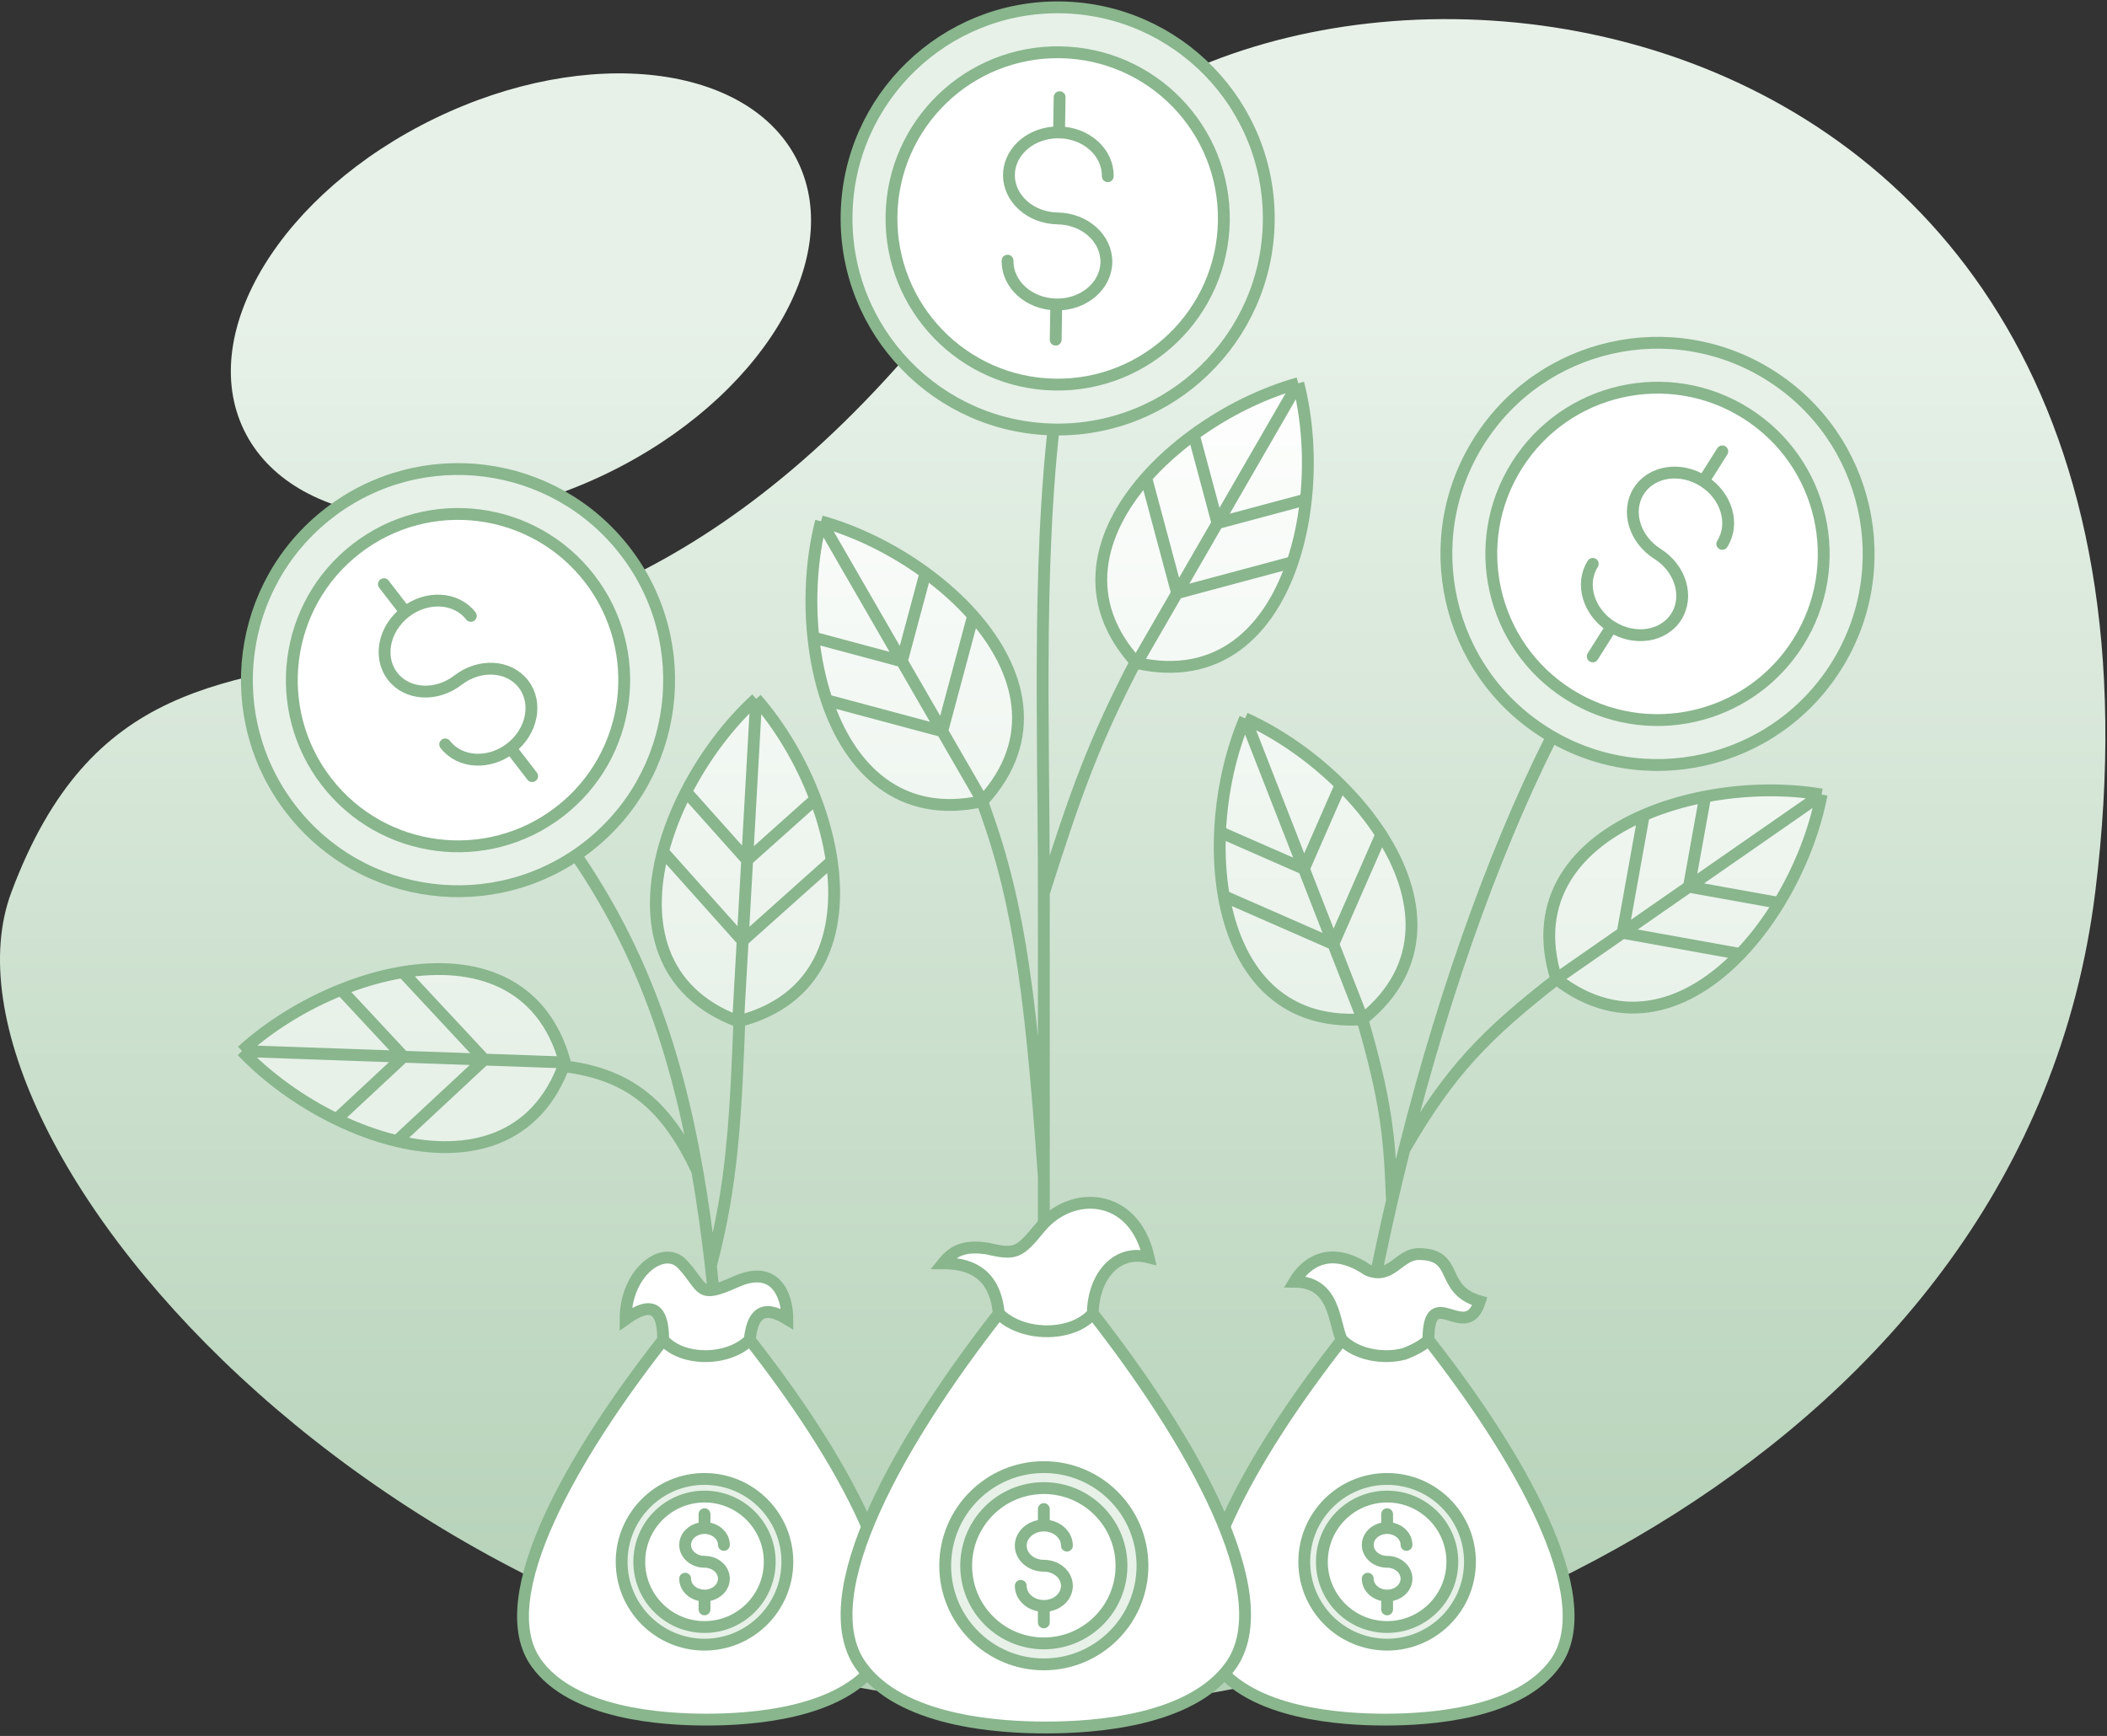 <svg width="534" height="440" viewBox="0 0 534 440" fill="none" xmlns="http://www.w3.org/2000/svg">
<rect x="0" y="0" width="534" height="440" fill="#333333" stroke="none"/>
<path d="M202.224 40.999C214.262 65.851 192.592 101.221 153.823 120.001C115.053 138.78 73.866 133.857 61.827 109.005C49.789 84.153 71.459 48.783 110.229 30.003C148.998 11.224 190.186 16.147 202.224 40.999Z" fill="url(#paint0_linear)"/>
<path d="M531.024 226.087C513.03 371 352.161 432.5 270.031 432.5C104.161 432.5 -20.845 289.45 2.9 226.087C43.031 119 139.031 226.087 256.9 55.087C309.531 -34 561.636 -20.451 531.024 226.087Z" fill="url(#paint1_linear)"/>
<path d="M180.154 320.861C181.292 330.71 182.213 341.014 183.051 351.861M180.154 320.861C185.596 300.161 186.475 284.07 187.551 254.361M180.154 320.861C179.195 312.553 178.081 304.571 176.734 296.861M141.051 209.861C161.157 236.56 171.036 264.267 176.734 296.861M176.734 296.861C168.551 279.361 158.506 271.001 138.551 269.861M264.551 298.361V319.361M264.551 298.361C260.987 247.284 257.491 225.421 248.051 200.861M264.551 298.361V226.361M268.551 96.861C262.579 136.669 264.551 182.361 264.551 226.361M264.551 226.361C272.473 201.454 277.232 187.815 288.551 166.361M352.777 304.361C349.7 317.66 346.937 331.37 344.551 345.361M352.777 304.361C352.171 288.736 351.633 279.723 344.551 255.861M352.777 304.361C353.791 299.982 354.838 295.647 355.918 291.361M395.551 182.361C380.606 210.827 366.674 248.662 355.918 291.361M355.918 291.361C367.371 271.575 376.385 262.152 395.551 247.361" stroke="#89B68D" stroke-width="3"/>
<circle cx="116.081" cy="172.391" r="53.505" transform="rotate(-37.677 116.081 172.391)" fill="#E7F1E8" stroke="#89B68D" stroke-width="3"/>
<circle cx="116.082" cy="172.391" r="42.121" transform="rotate(-37.677 116.082 172.391)" fill="white" stroke="#89B68D" stroke-width="3"/>
<path d="M119.325 156.105C115.644 151.337 108.222 150.899 102.748 155.126M102.748 155.126C101.397 156.169 100.291 157.399 99.447 158.732C96.87 162.798 96.73 167.821 99.503 171.412C103.185 176.18 110.607 176.618 116.08 172.391C121.554 168.164 128.976 168.602 132.658 173.369C136.339 178.136 134.887 185.428 129.413 189.655M102.748 155.126L97.294 148.064M129.413 189.655C123.939 193.882 116.517 193.444 112.836 188.677M129.413 189.655L134.867 196.718" stroke="#89B68D" stroke-width="3" stroke-linecap="round"/>
<circle cx="420.081" cy="140.391" r="53.505" transform="rotate(32.29 420.081 140.391)" fill="#E7F1E8" stroke="#89B68D" stroke-width="3"/>
<circle cx="420.082" cy="140.39" r="42.121" transform="rotate(32.29 420.082 140.39)" fill="white" stroke="#89B68D" stroke-width="3"/>
<path d="M436.494 137.86C439.712 132.768 437.581 125.645 431.735 121.95M431.735 121.95C430.292 121.039 428.758 120.421 427.217 120.084C422.513 119.056 417.746 120.645 415.323 124.481C412.105 129.573 414.236 136.696 420.082 140.39C425.928 144.085 428.059 151.208 424.841 156.3C421.624 161.392 414.276 162.525 408.429 158.83M431.735 121.95L436.502 114.407M408.429 158.83C402.583 155.135 400.452 148.013 403.67 142.921M408.429 158.83L403.662 166.374" stroke="#89B68D" stroke-width="3" stroke-linecap="round"/>
<circle cx="268.055" cy="55.366" r="53.505" transform="rotate(0.93 268.055 55.366)" fill="#E7F1E8" stroke="#89B68D" stroke-width="3"/>
<circle cx="268.055" cy="55.365" r="42.121" transform="rotate(0.93 268.055 55.365)" fill="white" stroke="#89B68D" stroke-width="3"/>
<path d="M280.753 44.663C280.851 38.641 275.324 33.667 268.409 33.555M268.409 33.555C266.703 33.527 265.071 33.798 263.58 34.313C259.029 35.883 255.785 39.721 255.711 44.257C255.614 50.28 261.14 55.253 268.055 55.365C274.97 55.478 280.497 60.451 280.399 66.474C280.301 72.496 274.616 77.288 267.701 77.176M268.409 33.555L268.554 24.633M267.701 77.176C260.786 77.063 255.26 72.09 255.358 66.067M267.701 77.176L267.557 86.098" stroke="#89B68D" stroke-width="3" stroke-linecap="round"/>
<path d="M329.031 97.138C331.349 106.139 332.05 116.544 330.974 126.593C330.385 132.094 329.262 137.489 327.581 142.489C321.681 160.035 308.894 172.715 288.083 168.061C273.647 152.365 278.235 134.951 290.479 121.069C293.969 117.113 298.08 113.443 302.55 110.182C310.715 104.225 320.076 99.63 329.031 97.138Z" fill="url(#paint2_linear)"/>
<path d="M208.083 132.138C205.765 141.139 205.063 151.544 206.14 161.593C206.729 167.094 207.851 172.489 209.533 177.489C215.433 195.035 228.219 207.715 249.031 203.061C263.467 187.365 258.879 169.951 246.634 156.069C243.145 152.113 239.033 148.443 234.563 145.182C226.399 139.225 217.038 134.631 208.083 132.138Z" fill="url(#paint3_linear)"/>
<path d="M191.655 177.124C184.785 183.385 178.5 191.706 173.897 200.704C171.376 205.629 169.36 210.758 168.028 215.862C163.355 233.774 167.108 251.386 187.069 258.89C207.745 253.665 213.443 236.583 210.802 218.261C210.05 213.04 208.62 207.718 206.666 202.542C203.098 193.086 197.782 184.114 191.655 177.124Z" fill="url(#paint4_linear)"/>
<path d="M61.348 266.4C68.21 260.13 77.069 254.63 86.448 250.866C91.584 248.806 96.875 247.266 102.079 246.405C120.342 243.385 137.539 248.728 143.191 269.291C136.102 289.403 118.572 293.521 100.567 289.219C95.436 287.994 90.267 286.084 85.29 283.667C76.199 279.251 67.75 273.139 61.348 266.4Z" fill="url(#paint5_linear)"/>
<path d="M315.558 182.069C324.035 185.882 332.598 191.833 339.773 198.951C343.701 202.848 347.213 207.094 350.068 211.531C360.083 227.098 361.998 245.004 345.364 258.348C324.089 259.817 313.357 245.356 310.165 227.123C309.255 221.926 308.958 216.424 309.203 210.896C309.652 200.8 311.911 190.619 315.558 182.069Z" fill="url(#paint6_linear)"/>
<path d="M461.672 201.381C459.937 210.513 456.141 220.226 450.888 228.86C448.012 233.587 444.699 237.99 441.049 241.799C428.239 255.161 411.27 261.19 394.422 248.116C388.044 227.767 399.61 213.965 416.601 206.618C421.442 204.525 426.725 202.955 432.158 201.908C442.082 199.995 452.508 199.824 461.672 201.381Z" fill="url(#paint7_linear)"/>
<path d="M308.557 132.599L329.031 97.138M308.557 132.599L330.974 126.593M308.557 132.599L302.55 110.182M308.557 132.599L298.32 150.33M329.031 97.138C331.349 106.139 332.05 116.544 330.974 126.593M329.031 97.138C320.076 99.63 310.715 104.225 302.55 110.182M330.974 126.593C330.385 132.094 329.262 137.489 327.581 142.489M302.55 110.182C298.08 113.443 293.969 117.113 290.479 121.069M288.083 168.061L298.32 150.33M288.083 168.061C308.894 172.715 321.681 160.035 327.581 142.489M288.083 168.061C273.647 152.365 278.235 134.951 290.479 121.069M298.32 150.33L327.581 142.489M298.32 150.33L290.479 121.069M228.557 167.599L208.083 132.138M228.557 167.599L206.14 161.593M228.557 167.599L234.563 145.182M228.557 167.599L238.794 185.33M208.083 132.138C205.765 141.139 205.063 151.544 206.14 161.593M208.083 132.138C217.038 134.631 226.399 139.225 234.563 145.182M206.14 161.593C206.729 167.094 207.851 172.489 209.533 177.489M234.563 145.182C239.033 148.443 243.145 152.113 246.634 156.069M249.031 203.061L238.794 185.33M249.031 203.061C228.219 207.715 215.433 195.035 209.533 177.489M249.031 203.061C263.467 187.365 258.879 169.951 246.634 156.069M238.794 185.33L209.533 177.489M238.794 185.33L246.634 156.069M189.362 218.007L191.655 177.124M189.362 218.007L173.897 200.704M189.362 218.007L206.666 202.542M189.362 218.007L188.216 238.449M191.655 177.124C184.785 183.385 178.5 191.706 173.897 200.704M191.655 177.124C197.782 184.114 203.098 193.086 206.666 202.542M173.897 200.704C171.376 205.629 169.36 210.758 168.028 215.862M206.666 202.542C208.62 207.718 210.05 213.04 210.802 218.261M187.069 258.89L188.216 238.449M187.069 258.89C167.108 251.386 163.355 233.774 168.028 215.862M187.069 258.89C207.745 253.665 213.443 236.583 210.802 218.261M188.216 238.449L168.028 215.862M188.216 238.449L210.802 218.261M102.27 267.846L61.348 266.4M102.27 267.846L86.448 250.866M102.27 267.846L85.29 283.667M102.27 267.846L122.731 268.568M61.348 266.4C68.21 260.13 77.069 254.63 86.448 250.866M61.348 266.4C67.75 273.139 76.199 279.251 85.29 283.667M86.448 250.866C91.584 248.806 96.875 247.266 102.079 246.405M85.29 283.667C90.267 286.084 95.436 287.994 100.567 289.219M143.191 269.291L122.731 268.568M143.191 269.291C137.539 248.728 120.342 243.385 102.079 246.405M143.191 269.291C136.102 289.403 118.572 293.521 100.567 289.219M122.731 268.568L102.079 246.405M122.731 268.568L100.567 289.219M330.461 220.208L315.558 182.069M330.461 220.208L339.773 198.951M330.461 220.208L309.203 210.896M330.461 220.208L337.912 239.278M315.558 182.069C324.035 185.882 332.598 191.833 339.773 198.951M315.558 182.069C311.911 190.619 309.652 200.8 309.203 210.896M339.773 198.951C343.701 202.848 347.213 207.094 350.068 211.531M309.203 210.896C308.958 216.424 309.255 221.926 310.165 227.123M345.364 258.348L337.912 239.278M345.364 258.348C361.998 245.004 360.083 227.098 350.068 211.531M345.364 258.348C324.089 259.817 313.357 245.356 310.165 227.123M337.912 239.278L350.068 211.531M337.912 239.278L310.165 227.123M428.047 224.749L461.672 201.381M428.047 224.749L450.888 228.86M428.047 224.749L432.158 201.908M428.047 224.749L411.235 236.433M461.672 201.381C459.937 210.513 456.141 220.226 450.888 228.86M461.672 201.381C452.508 199.824 442.082 199.995 432.158 201.908M450.888 228.86C448.012 233.587 444.699 237.99 441.049 241.799M432.158 201.908C426.725 202.955 421.442 204.525 416.601 206.618M394.422 248.116L411.235 236.433M394.422 248.116C411.27 261.19 428.239 255.161 441.049 241.799M394.422 248.116C388.044 227.767 399.61 213.965 416.601 206.618M411.235 236.433L441.049 241.799M411.235 236.433L416.601 206.618" stroke="#89B68D" stroke-width="3"/>
<path d="M307.851 421.424C296.194 404.923 317.437 368.457 340.079 339.61C338 335.554 338.551 324.861 328.051 324.861C331.051 319.861 337.218 315.564 346.551 321.861C352.553 324.543 354.551 317.861 359.551 317.861C370.079 317.861 364.551 326.861 375.051 329.861C371.551 340.861 362.022 324.485 362.022 339.61C384.665 368.457 405.908 404.923 394.251 421.423C385.022 434.486 362.022 435.861 351.051 435.861C340.079 435.861 317.079 434.486 307.851 421.424Z" fill="white"/>
<path d="M340.079 339.61C317.437 368.457 296.194 404.923 307.851 421.424C317.079 434.486 340.079 435.861 351.051 435.861C362.022 435.861 385.022 434.486 394.251 421.423C405.908 404.923 384.665 368.457 362.022 339.61M340.079 339.61C338 335.554 338.551 324.861 328.051 324.861C331.051 319.861 337.218 315.564 346.551 321.861C352.553 324.543 354.551 317.861 359.551 317.861C370.079 317.861 364.551 326.861 375.051 329.861C371.551 340.861 362.022 324.485 362.022 339.61M340.079 339.61C343.837 343.377 350.489 344.564 355.851 343.171C357.753 342.484 360.797 341.014 362.022 339.61" stroke="#89B68D" stroke-width="3" stroke-linecap="round"/>
<path d="M222.251 421.423C233.908 404.923 212.665 368.456 190.022 339.61C190.636 333.398 193.051 330.361 199.551 334.361C199.551 328.361 196.551 320.361 186.551 324.861C176.551 329.361 178.551 326.361 172.879 320.361C168.205 315.416 158.551 322.361 158.551 334.361C165.551 329.361 168.079 332.047 168.079 339.61C145.437 368.456 124.194 404.923 135.851 421.423C145.079 434.486 168.079 435.861 179.051 435.861C190.022 435.861 213.022 434.486 222.251 421.423Z" fill="white"/>
<path d="M190.022 339.61C212.665 368.456 233.908 404.923 222.251 421.423C213.022 434.486 190.022 435.861 179.051 435.861C168.079 435.861 145.079 434.486 135.851 421.423C124.194 404.923 145.437 368.456 168.079 339.61M190.022 339.61C190.636 333.398 193.051 330.361 199.551 334.361C199.551 328.361 196.551 320.361 186.551 324.861C176.551 329.361 178.551 326.361 172.879 320.361C168.205 315.416 158.551 322.361 158.551 334.361C165.551 329.361 168.079 332.047 168.079 339.61M190.022 339.61C186.265 343.377 179.612 344.564 174.251 343.171C173.783 343.049 173.325 342.908 172.879 342.747C170.977 342.06 169.305 341.014 168.079 339.61" stroke="#89B68D" stroke-width="3" stroke-linecap="round"/>
<path d="M218.135 422.122C205.475 404.134 228.545 364.379 253.136 332.932C252.469 326.16 249.412 320.19 238.986 320.19C241.965 316.442 245.223 315.745 250.157 316.443C257.431 318.177 258.348 317.545 263.561 311.196C271.561 301.453 287.392 302.202 291.115 318.691C282.179 316.443 276.966 324.687 276.966 332.932C301.556 364.379 324.627 404.134 311.967 422.122C301.945 436.362 276.966 437.861 265.051 437.861C253.136 437.861 228.157 436.362 218.135 422.122Z" fill="white"/>
<path d="M253.136 332.932C228.545 364.379 205.475 404.134 218.135 422.122C228.157 436.362 253.136 437.861 265.051 437.861C276.966 437.861 301.945 436.362 311.967 422.122C324.627 404.134 301.556 364.379 276.966 332.932M253.136 332.932C252.469 326.16 249.412 320.19 238.986 320.19C241.965 316.442 245.223 315.745 250.157 316.443C257.431 318.177 258.348 317.545 263.561 311.196C271.561 301.453 287.392 302.202 291.115 318.691C282.179 316.443 276.966 324.687 276.966 332.932M253.136 332.932C257.216 337.039 264.441 338.332 270.264 336.813C270.772 336.681 271.269 336.527 271.753 336.351C273.819 335.602 275.635 334.462 276.966 332.932" stroke="#89B68D" stroke-width="3" stroke-linecap="round"/>
<circle cx="264.551" cy="396.861" r="25" fill="#E7F1E8" stroke="#89B68D" stroke-width="3"/>
<circle cx="264.55" cy="396.861" r="19.681" fill="white" stroke="#89B68D" stroke-width="3"/>
<path d="M270.401 391.765C270.401 388.95 267.782 386.669 264.55 386.669M264.55 386.669C263.753 386.669 262.993 386.808 262.3 387.059C260.185 387.827 258.699 389.645 258.699 391.765C258.699 394.579 261.319 396.861 264.55 396.861C267.782 396.861 270.401 399.143 270.401 401.957C270.401 404.772 267.782 407.053 264.55 407.053M264.55 386.669V382.499M264.55 407.053C261.319 407.053 258.699 404.772 258.699 401.957M264.55 407.053V411.223" stroke="#89B68D" stroke-width="3" stroke-linecap="round"/>
<circle cx="178.551" cy="395.861" r="21" fill="#E7F1E8" stroke="#89B68D" stroke-width="3"/>
<circle cx="178.551" cy="395.861" r="16.532" fill="white" stroke="#89B68D" stroke-width="3"/>
<path d="M183.467 391.58C183.467 389.216 181.266 387.3 178.552 387.3M178.552 387.3C177.882 387.3 177.243 387.416 176.661 387.628C174.885 388.273 173.637 389.8 173.637 391.58C173.637 393.944 175.837 395.861 178.552 395.861C181.266 395.861 183.467 397.778 183.467 400.142C183.467 402.506 181.266 404.422 178.552 404.422M178.552 387.3V383.797M178.552 404.422C175.837 404.422 173.637 402.506 173.637 400.142M178.552 404.422V407.925" stroke="#89B68D" stroke-width="3" stroke-linecap="round"/>
<circle cx="351.551" cy="395.861" r="21" fill="#E7F1E8" stroke="#89B68D" stroke-width="3"/>
<circle cx="351.551" cy="395.861" r="16.532" fill="white" stroke="#89B68D" stroke-width="3"/>
<path d="M356.467 391.58C356.467 389.216 354.266 387.3 351.552 387.3M351.552 387.3C350.882 387.3 350.243 387.416 349.661 387.628C347.885 388.273 346.637 389.8 346.637 391.58C346.637 393.944 348.837 395.861 351.552 395.861C354.266 395.861 356.467 397.778 356.467 400.142C356.467 402.506 354.266 404.422 351.552 404.422M351.552 387.3V383.797M351.552 404.422C348.837 404.422 346.637 402.506 346.637 400.142M351.552 404.422V407.925" stroke="#89B68D" stroke-width="3" stroke-linecap="round"/>
<defs>
<linearGradient id="paint0_linear" x1="267.031" y1="79.5" x2="267.031" y2="712" gradientUnits="userSpaceOnUse">
<stop stop-color="#E7F1E8"/>
<stop offset="1" stop-color="#89B68D"/>
</linearGradient>
<linearGradient id="paint1_linear" x1="267.031" y1="79.5" x2="267.031" y2="712" gradientUnits="userSpaceOnUse">
<stop stop-color="#E7F1E8"/>
<stop offset="1" stop-color="#89B68D"/>
</linearGradient>
<linearGradient id="paint2_linear" x1="261.031" y1="86.5" x2="261.031" y2="268" gradientUnits="userSpaceOnUse">
<stop stop-color="white"/>
<stop offset="1" stop-color="#E7F1E8"/>
</linearGradient>
<linearGradient id="paint3_linear" x1="261.031" y1="86.5" x2="261.031" y2="268" gradientUnits="userSpaceOnUse">
<stop stop-color="white"/>
<stop offset="1" stop-color="#E7F1E8"/>
</linearGradient>
<linearGradient id="paint4_linear" x1="261.031" y1="86.5" x2="261.031" y2="268" gradientUnits="userSpaceOnUse">
<stop stop-color="white"/>
<stop offset="1" stop-color="#E7F1E8"/>
</linearGradient>
<linearGradient id="paint5_linear" x1="261.031" y1="86.5" x2="261.031" y2="268" gradientUnits="userSpaceOnUse">
<stop stop-color="white"/>
<stop offset="1" stop-color="#E7F1E8"/>
</linearGradient>
<linearGradient id="paint6_linear" x1="261.031" y1="86.5" x2="261.031" y2="268" gradientUnits="userSpaceOnUse">
<stop stop-color="white"/>
<stop offset="1" stop-color="#E7F1E8"/>
</linearGradient>
<linearGradient id="paint7_linear" x1="261.031" y1="86.5" x2="261.031" y2="268" gradientUnits="userSpaceOnUse">
<stop stop-color="white"/>
<stop offset="1" stop-color="#E7F1E8"/>
</linearGradient>
</defs>
</svg>
